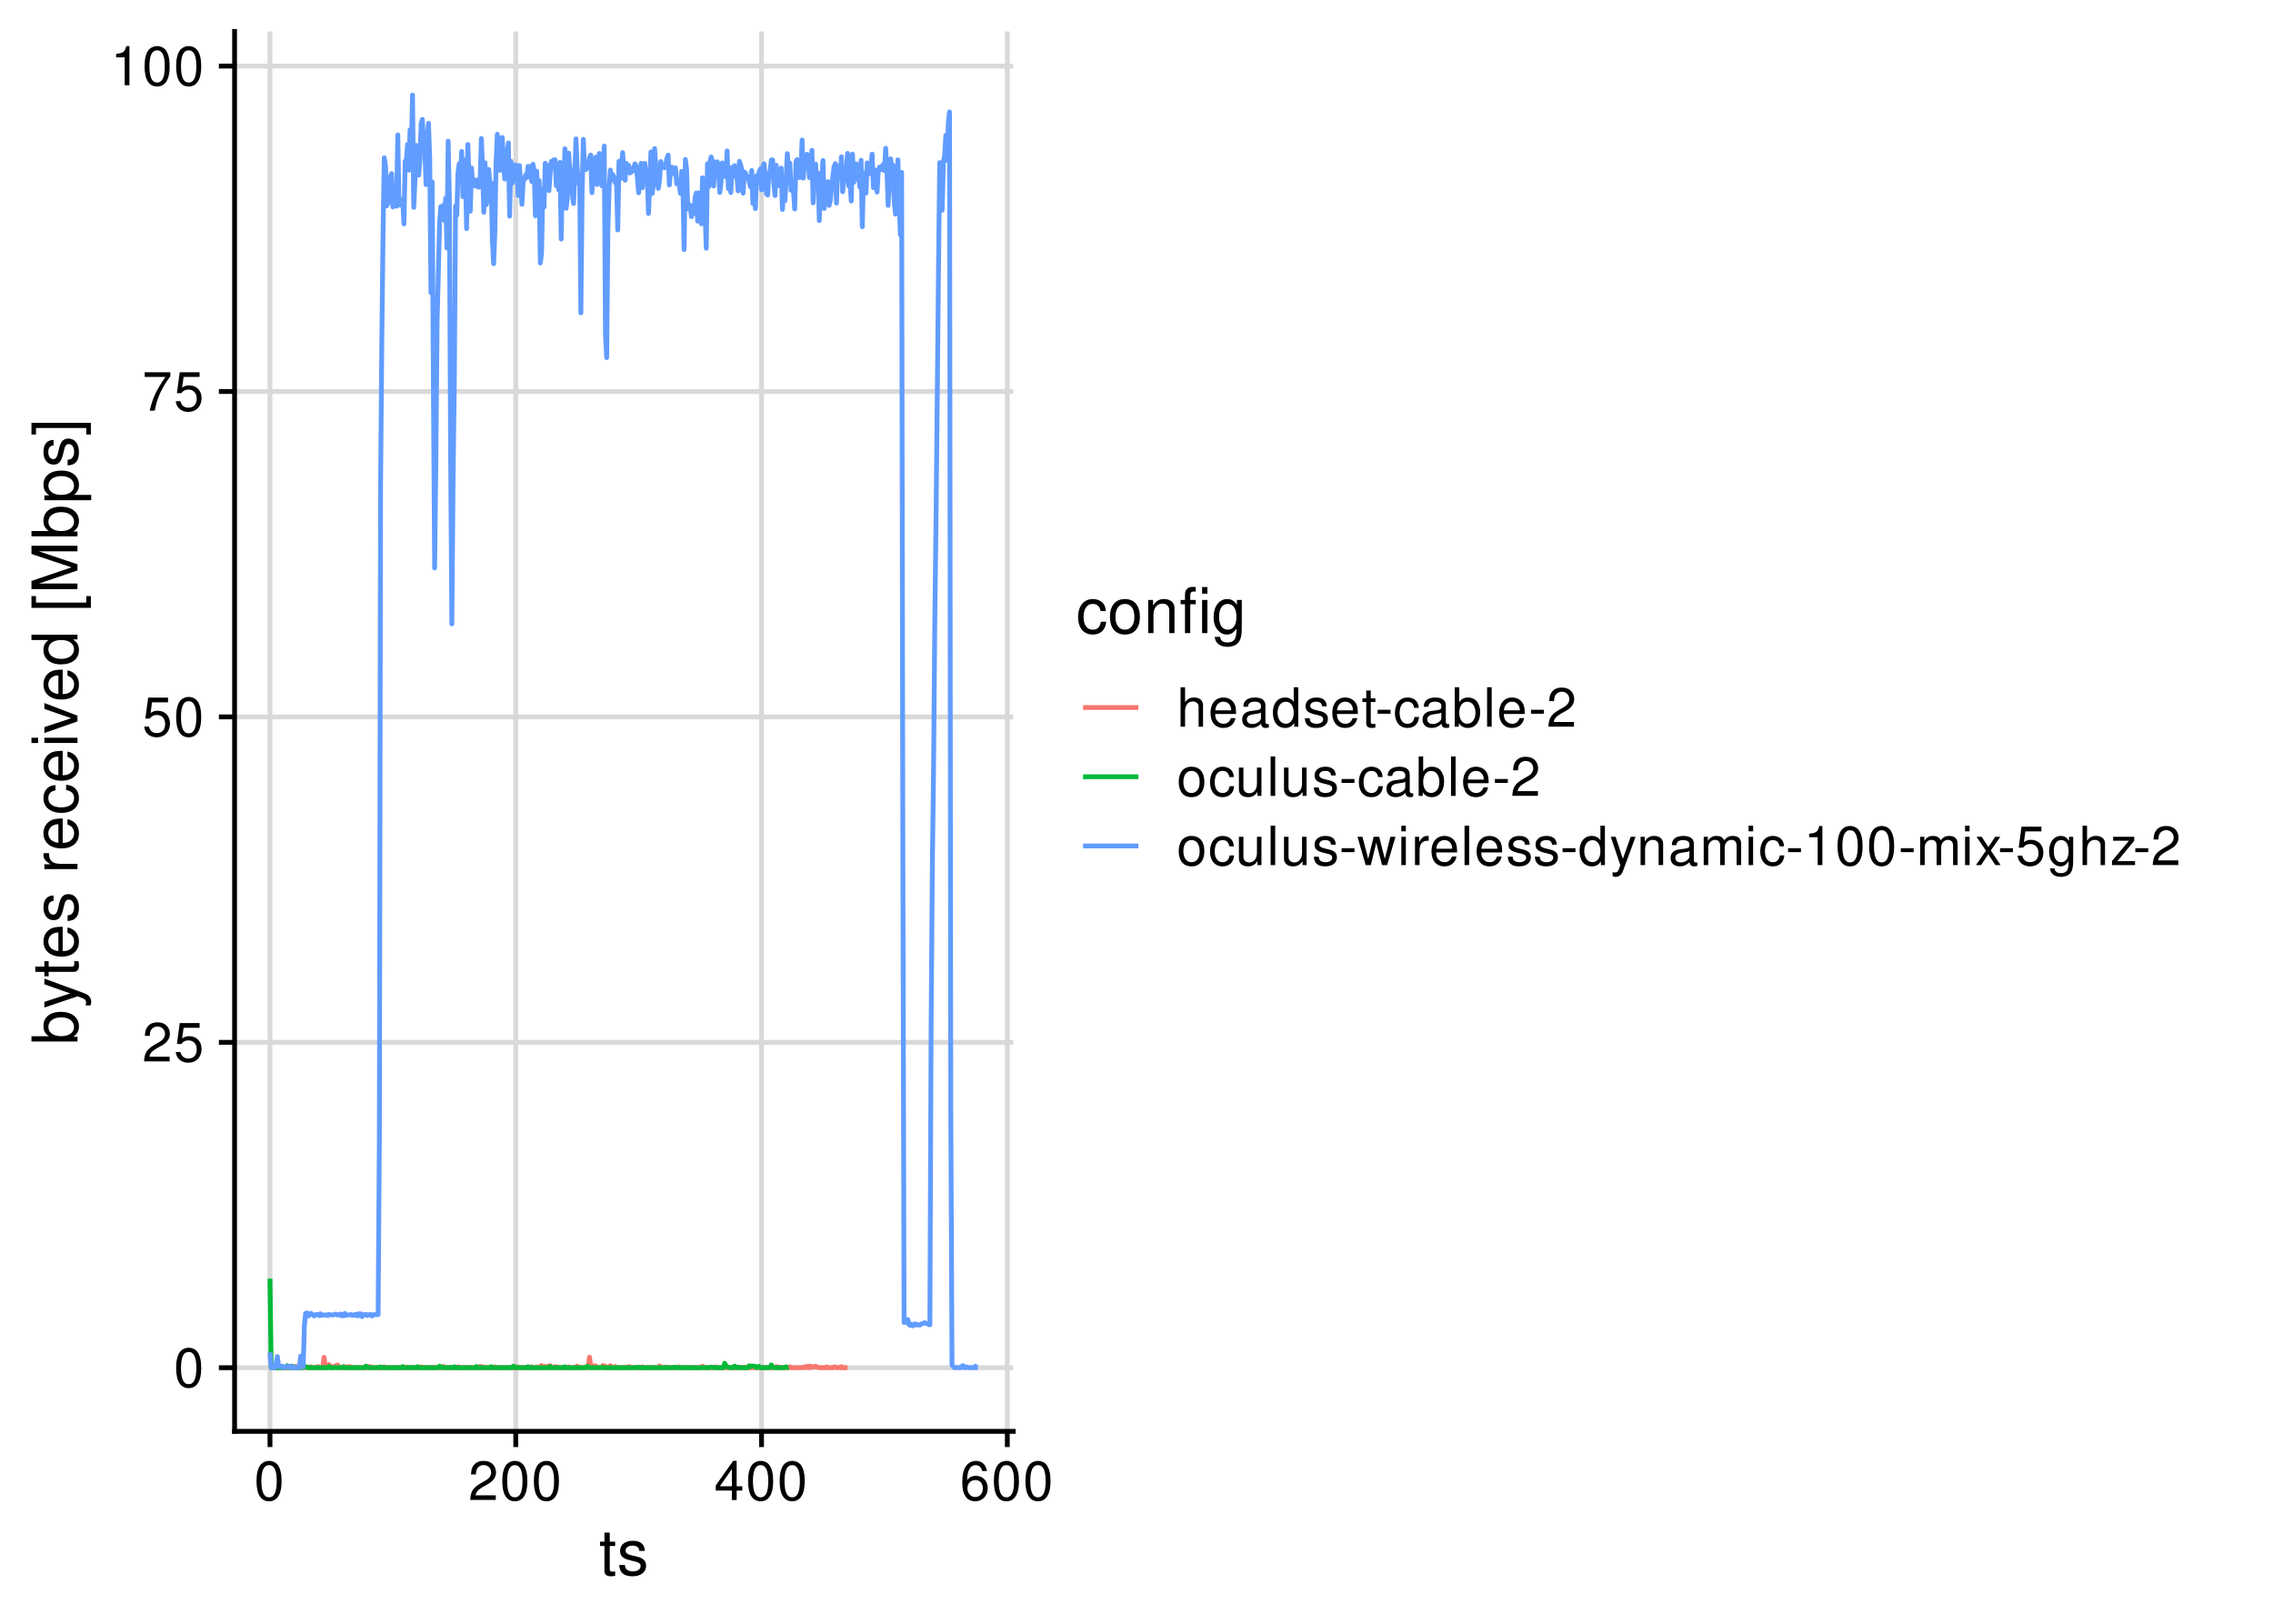 <?xml version="1.0" encoding="UTF-8"?>
<svg xmlns="http://www.w3.org/2000/svg" xmlns:xlink="http://www.w3.org/1999/xlink" width="504pt" height="360pt" viewBox="0 0 504 360" version="1.1">
<defs>
<g>
<symbol overflow="visible" id="glyph0-0">
<path style="stroke:none;" d=""/>
</symbol>
<symbol overflow="visible" id="glyph0-1">
<path style="stroke:none;" d="M 3.297 -8.672 C 2.516 -8.672 1.781 -8.312 1.344 -7.734 C 0.797 -6.953 0.516 -5.812 0.516 -4.203 C 0.516 -1.266 1.469 0.281 3.297 0.281 C 5.094 0.281 6.078 -1.266 6.078 -4.125 C 6.078 -5.812 5.812 -6.938 5.25 -7.734 C 4.812 -8.328 4.109 -8.672 3.297 -8.672 Z M 3.297 -7.734 C 4.438 -7.734 5 -6.578 5 -4.219 C 5 -1.75 4.453 -0.594 3.281 -0.594 C 2.156 -0.594 1.594 -1.797 1.594 -4.188 C 1.594 -6.578 2.156 -7.734 3.297 -7.734 Z M 3.297 -7.734 "/>
</symbol>
<symbol overflow="visible" id="glyph0-2">
<path style="stroke:none;" d="M 6.078 -1.047 L 1.594 -1.047 C 1.703 -1.766 2.094 -2.219 3.125 -2.859 L 4.328 -3.531 C 5.516 -4.188 6.125 -5.078 6.125 -6.141 C 6.125 -6.859 5.844 -7.531 5.344 -8 C 4.844 -8.453 4.219 -8.672 3.406 -8.672 C 2.328 -8.672 1.531 -8.297 1.062 -7.547 C 0.75 -7.094 0.625 -6.547 0.594 -5.672 L 1.656 -5.672 C 1.688 -6.266 1.766 -6.609 1.906 -6.906 C 2.188 -7.422 2.734 -7.75 3.375 -7.75 C 4.328 -7.75 5.047 -7.062 5.047 -6.125 C 5.047 -5.422 4.656 -4.828 3.906 -4.391 L 2.797 -3.75 C 1.016 -2.719 0.5 -1.906 0.406 -0.016 L 6.078 -0.016 Z M 6.078 -1.047 "/>
</symbol>
<symbol overflow="visible" id="glyph0-3">
<path style="stroke:none;" d="M 5.719 -8.516 L 1.312 -8.516 L 0.688 -3.875 L 1.656 -3.875 C 2.141 -4.469 2.562 -4.672 3.234 -4.672 C 4.375 -4.672 5.078 -3.891 5.078 -2.625 C 5.078 -1.406 4.375 -0.656 3.219 -0.656 C 2.297 -0.656 1.734 -1.125 1.469 -2.094 L 0.422 -2.094 C 0.562 -1.391 0.688 -1.062 0.938 -0.75 C 1.422 -0.094 2.281 0.281 3.234 0.281 C 4.953 0.281 6.156 -0.969 6.156 -2.766 C 6.156 -4.453 5.047 -5.609 3.406 -5.609 C 2.812 -5.609 2.328 -5.453 1.844 -5.094 L 2.172 -7.469 L 5.719 -7.469 Z M 5.719 -8.516 "/>
</symbol>
<symbol overflow="visible" id="glyph0-4">
<path style="stroke:none;" d="M 6.234 -8.516 L 0.547 -8.516 L 0.547 -7.469 L 5.141 -7.469 C 3.125 -4.578 2.297 -2.797 1.656 0 L 2.781 0 C 3.25 -2.719 4.312 -5.062 6.234 -7.625 Z M 6.234 -8.516 "/>
</symbol>
<symbol overflow="visible" id="glyph0-5">
<path style="stroke:none;" d="M 3.109 -6.188 L 3.109 0 L 4.156 0 L 4.156 -8.672 L 3.469 -8.672 C 3.094 -7.344 2.859 -7.156 1.219 -6.953 L 1.219 -6.188 Z M 3.109 -6.188 "/>
</symbol>
<symbol overflow="visible" id="glyph0-6">
<path style="stroke:none;" d="M 3.922 -2.094 L 3.922 0 L 4.984 0 L 4.984 -2.094 L 6.234 -2.094 L 6.234 -3.047 L 4.984 -3.047 L 4.984 -8.672 L 4.203 -8.672 L 0.344 -3.219 L 0.344 -2.094 Z M 3.922 -3.047 L 1.266 -3.047 L 3.922 -6.875 Z M 3.922 -3.047 "/>
</symbol>
<symbol overflow="visible" id="glyph0-7">
<path style="stroke:none;" d="M 5.969 -6.422 C 5.766 -7.844 4.859 -8.672 3.562 -8.672 C 2.625 -8.672 1.781 -8.219 1.281 -7.438 C 0.75 -6.594 0.516 -5.531 0.516 -3.953 C 0.516 -2.5 0.719 -1.578 1.234 -0.797 C 1.688 -0.094 2.438 0.281 3.375 0.281 C 4.984 0.281 6.156 -0.938 6.156 -2.625 C 6.156 -4.219 5.078 -5.359 3.547 -5.359 C 2.719 -5.359 2.047 -5.047 1.594 -4.406 C 1.609 -6.547 2.281 -7.734 3.484 -7.734 C 4.234 -7.734 4.75 -7.266 4.922 -6.422 Z M 3.422 -4.422 C 4.438 -4.422 5.078 -3.703 5.078 -2.547 C 5.078 -1.453 4.359 -0.656 3.391 -0.656 C 2.406 -0.656 1.656 -1.484 1.656 -2.594 C 1.656 -3.672 2.375 -4.422 3.422 -4.422 Z M 3.422 -4.422 "/>
</symbol>
<symbol overflow="visible" id="glyph0-8">
<path style="stroke:none;" d="M 0.844 -8.75 L 0.844 0 L 1.844 0 L 1.844 -3.469 C 1.844 -4.75 2.516 -5.594 3.547 -5.594 C 3.875 -5.594 4.188 -5.5 4.422 -5.312 C 4.719 -5.094 4.844 -4.797 4.844 -4.359 L 4.844 0 L 5.828 0 L 5.828 -4.75 C 5.828 -5.812 5.078 -6.469 3.859 -6.469 C 2.969 -6.469 2.422 -6.188 1.844 -5.422 L 1.844 -8.75 Z M 0.844 -8.75 "/>
</symbol>
<symbol overflow="visible" id="glyph0-9">
<path style="stroke:none;" d="M 6.156 -2.812 C 6.156 -3.766 6.078 -4.344 5.906 -4.812 C 5.5 -5.844 4.531 -6.469 3.359 -6.469 C 1.609 -6.469 0.484 -5.141 0.484 -3.062 C 0.484 -0.984 1.562 0.281 3.344 0.281 C 4.781 0.281 5.766 -0.547 6.031 -1.906 L 5.016 -1.906 C 4.734 -1.078 4.172 -0.641 3.375 -0.641 C 2.734 -0.641 2.203 -0.938 1.859 -1.469 C 1.625 -1.828 1.531 -2.188 1.531 -2.812 Z M 1.547 -3.625 C 1.625 -4.781 2.344 -5.547 3.344 -5.547 C 4.375 -5.547 5.078 -4.75 5.078 -3.625 Z M 1.547 -3.625 "/>
</symbol>
<symbol overflow="visible" id="glyph0-10">
<path style="stroke:none;" d="M 6.422 -0.594 C 6.312 -0.562 6.266 -0.562 6.203 -0.562 C 5.859 -0.562 5.656 -0.75 5.656 -1.062 L 5.656 -4.75 C 5.656 -5.875 4.844 -6.469 3.297 -6.469 C 2.375 -6.469 1.641 -6.203 1.219 -5.734 C 0.922 -5.406 0.797 -5.047 0.781 -4.422 L 1.781 -4.422 C 1.875 -5.203 2.328 -5.547 3.266 -5.547 C 4.172 -5.547 4.672 -5.203 4.672 -4.609 L 4.672 -4.344 C 4.656 -3.906 4.438 -3.75 3.625 -3.641 C 2.203 -3.469 1.984 -3.422 1.609 -3.266 C 0.875 -2.953 0.5 -2.406 0.5 -1.578 C 0.5 -0.438 1.297 0.281 2.562 0.281 C 3.359 0.281 4 0 4.703 -0.641 C 4.781 0 5.094 0.281 5.734 0.281 C 5.953 0.281 6.078 0.25 6.422 0.172 Z M 4.672 -1.984 C 4.672 -1.641 4.578 -1.438 4.266 -1.156 C 3.859 -0.797 3.375 -0.594 2.781 -0.594 C 2 -0.594 1.547 -0.969 1.547 -1.609 C 1.547 -2.266 1.984 -2.609 3.062 -2.766 C 4.125 -2.906 4.328 -2.953 4.672 -3.109 Z M 4.672 -1.984 "/>
</symbol>
<symbol overflow="visible" id="glyph0-11">
<path style="stroke:none;" d="M 5.938 -8.75 L 4.938 -8.75 L 4.938 -5.5 C 4.531 -6.125 3.859 -6.469 3.016 -6.469 C 1.375 -6.469 0.312 -5.156 0.312 -3.156 C 0.312 -1.031 1.344 0.281 3.047 0.281 C 3.906 0.281 4.516 -0.047 5.047 -0.828 L 5.047 0 L 5.938 0 Z M 3.188 -5.531 C 4.266 -5.531 4.938 -4.578 4.938 -3.078 C 4.938 -1.625 4.25 -0.656 3.188 -0.656 C 2.094 -0.656 1.359 -1.625 1.359 -3.094 C 1.359 -4.562 2.094 -5.531 3.188 -5.531 Z M 3.188 -5.531 "/>
</symbol>
<symbol overflow="visible" id="glyph0-12">
<path style="stroke:none;" d="M 5.25 -4.531 C 5.25 -5.766 4.422 -6.469 2.969 -6.469 C 1.516 -6.469 0.562 -5.719 0.562 -4.547 C 0.562 -3.562 1.062 -3.094 2.562 -2.734 L 3.484 -2.516 C 4.188 -2.344 4.469 -2.094 4.469 -1.641 C 4.469 -1.047 3.875 -0.641 3 -0.641 C 2.453 -0.641 2 -0.797 1.75 -1.062 C 1.594 -1.25 1.531 -1.422 1.469 -1.875 L 0.406 -1.875 C 0.453 -0.422 1.266 0.281 2.922 0.281 C 4.5 0.281 5.516 -0.5 5.516 -1.719 C 5.516 -2.656 4.984 -3.172 3.734 -3.469 L 2.766 -3.703 C 1.953 -3.891 1.609 -4.156 1.609 -4.594 C 1.609 -5.188 2.125 -5.547 2.938 -5.547 C 3.75 -5.547 4.172 -5.203 4.203 -4.531 Z M 5.25 -4.531 "/>
</symbol>
<symbol overflow="visible" id="glyph0-13">
<path style="stroke:none;" d="M 3.047 -6.281 L 2.016 -6.281 L 2.016 -8.016 L 1.016 -8.016 L 1.016 -6.281 L 0.172 -6.281 L 0.172 -5.469 L 1.016 -5.469 L 1.016 -0.719 C 1.016 -0.078 1.453 0.281 2.234 0.281 C 2.5 0.281 2.719 0.25 3.047 0.188 L 3.047 -0.641 C 2.906 -0.609 2.766 -0.594 2.562 -0.594 C 2.141 -0.594 2.016 -0.719 2.016 -1.156 L 2.016 -5.469 L 3.047 -5.469 Z M 3.047 -6.281 "/>
</symbol>
<symbol overflow="visible" id="glyph0-14">
<path style="stroke:none;" d="M 3.406 -3.75 L 0.547 -3.75 L 0.547 -2.875 L 3.406 -2.875 Z M 3.406 -3.75 "/>
</symbol>
<symbol overflow="visible" id="glyph0-15">
<path style="stroke:none;" d="M 5.656 -4.172 C 5.609 -4.781 5.469 -5.188 5.234 -5.531 C 4.797 -6.125 4.047 -6.469 3.172 -6.469 C 1.469 -6.469 0.375 -5.125 0.375 -3.031 C 0.375 -1.016 1.453 0.281 3.156 0.281 C 4.656 0.281 5.609 -0.625 5.719 -2.156 L 4.719 -2.156 C 4.547 -1.156 4.031 -0.641 3.188 -0.641 C 2.078 -0.641 1.422 -1.547 1.422 -3.031 C 1.422 -4.609 2.062 -5.547 3.156 -5.547 C 4 -5.547 4.531 -5.047 4.641 -4.172 Z M 5.656 -4.172 "/>
</symbol>
<symbol overflow="visible" id="glyph0-16">
<path style="stroke:none;" d="M 0.641 -8.75 L 0.641 0 L 1.547 0 L 1.547 -0.797 C 2.031 -0.078 2.656 0.281 3.547 0.281 C 5.203 0.281 6.281 -1.078 6.281 -3.172 C 6.281 -5.203 5.25 -6.469 3.594 -6.469 C 2.719 -6.469 2.109 -6.141 1.641 -5.438 L 1.641 -8.75 Z M 3.391 -5.531 C 4.516 -5.531 5.234 -4.562 5.234 -3.062 C 5.234 -1.625 4.484 -0.656 3.391 -0.656 C 2.328 -0.656 1.641 -1.625 1.641 -3.094 C 1.641 -4.578 2.328 -5.531 3.391 -5.531 Z M 3.391 -5.531 "/>
</symbol>
<symbol overflow="visible" id="glyph0-17">
<path style="stroke:none;" d="M 1.828 -8.75 L 0.812 -8.75 L 0.812 0 L 1.828 0 Z M 1.828 -8.75 "/>
</symbol>
<symbol overflow="visible" id="glyph0-18">
<path style="stroke:none;" d="M 3.266 -6.469 C 1.484 -6.469 0.438 -5.203 0.438 -3.094 C 0.438 -0.969 1.484 0.281 3.281 0.281 C 5.047 0.281 6.125 -0.984 6.125 -3.047 C 6.125 -5.234 5.094 -6.469 3.266 -6.469 Z M 3.281 -5.547 C 4.406 -5.547 5.078 -4.625 5.078 -3.062 C 5.078 -1.578 4.375 -0.641 3.281 -0.641 C 2.156 -0.641 1.469 -1.578 1.469 -3.094 C 1.469 -4.625 2.156 -5.547 3.281 -5.547 Z M 3.281 -5.547 "/>
</symbol>
<symbol overflow="visible" id="glyph0-19">
<path style="stroke:none;" d="M 5.781 0 L 5.781 -6.281 L 4.781 -6.281 L 4.781 -2.719 C 4.781 -1.438 4.109 -0.594 3.078 -0.594 C 2.281 -0.594 1.781 -1.078 1.781 -1.844 L 1.781 -6.281 L 0.781 -6.281 L 0.781 -1.438 C 0.781 -0.391 1.562 0.281 2.781 0.281 C 3.703 0.281 4.297 -0.047 4.891 -0.875 L 4.891 0 Z M 5.781 0 "/>
</symbol>
<symbol overflow="visible" id="glyph0-20">
<path style="stroke:none;" d="M 6.641 0 L 8.5 -6.281 L 7.375 -6.281 L 6.125 -1.391 L 4.891 -6.281 L 3.656 -6.281 L 2.453 -1.391 L 1.172 -6.281 L 0.078 -6.281 L 1.891 0 L 3.031 0 L 4.234 -4.938 L 5.516 0 Z M 6.641 0 "/>
</symbol>
<symbol overflow="visible" id="glyph0-21">
<path style="stroke:none;" d="M 1.797 -6.281 L 0.797 -6.281 L 0.797 0 L 1.797 0 Z M 1.797 -8.75 L 0.797 -8.75 L 0.797 -7.484 L 1.797 -7.484 Z M 1.797 -8.75 "/>
</symbol>
<symbol overflow="visible" id="glyph0-22">
<path style="stroke:none;" d="M 0.828 -6.281 L 0.828 0 L 1.844 0 L 1.844 -3.266 C 1.844 -4.781 2.469 -5.453 3.859 -5.406 L 3.859 -6.438 C 3.688 -6.453 3.594 -6.469 3.469 -6.469 C 2.812 -6.469 2.328 -6.078 1.75 -5.141 L 1.75 -6.281 Z M 0.828 -6.281 "/>
</symbol>
<symbol overflow="visible" id="glyph0-23">
<path style="stroke:none;" d="M 4.656 -6.281 L 2.922 -1.391 L 1.312 -6.281 L 0.234 -6.281 L 2.359 0.031 L 1.984 1.016 C 1.812 1.469 1.594 1.625 1.172 1.625 C 1.016 1.625 0.859 1.609 0.641 1.562 L 0.641 2.453 C 0.859 2.562 1.062 2.609 1.312 2.609 C 1.641 2.609 1.984 2.516 2.25 2.312 C 2.562 2.094 2.75 1.828 2.938 1.312 L 5.734 -6.281 Z M 4.656 -6.281 "/>
</symbol>
<symbol overflow="visible" id="glyph0-24">
<path style="stroke:none;" d="M 0.844 -6.281 L 0.844 0 L 1.844 0 L 1.844 -3.469 C 1.844 -4.75 2.516 -5.594 3.547 -5.594 C 4.344 -5.594 4.844 -5.109 4.844 -4.359 L 4.844 0 L 5.844 0 L 5.844 -4.75 C 5.844 -5.797 5.062 -6.469 3.859 -6.469 C 2.922 -6.469 2.312 -6.109 1.766 -5.234 L 1.766 -6.281 Z M 0.844 -6.281 "/>
</symbol>
<symbol overflow="visible" id="glyph0-25">
<path style="stroke:none;" d="M 0.844 -6.281 L 0.844 0 L 1.844 0 L 1.844 -3.953 C 1.844 -4.859 2.516 -5.594 3.328 -5.594 C 4.062 -5.594 4.484 -5.141 4.484 -4.328 L 4.484 0 L 5.5 0 L 5.5 -3.953 C 5.5 -4.859 6.156 -5.594 6.969 -5.594 C 7.703 -5.594 8.141 -5.125 8.141 -4.328 L 8.141 0 L 9.141 0 L 9.141 -4.719 C 9.141 -5.844 8.5 -6.469 7.312 -6.469 C 6.484 -6.469 5.969 -6.219 5.391 -5.516 C 5.016 -6.188 4.516 -6.469 3.703 -6.469 C 2.859 -6.469 2.297 -6.156 1.766 -5.406 L 1.766 -6.281 Z M 0.844 -6.281 "/>
</symbol>
<symbol overflow="visible" id="glyph0-26">
<path style="stroke:none;" d="M 3.5 -3.25 L 5.609 -6.281 L 4.484 -6.281 L 2.969 -4.016 L 1.469 -6.281 L 0.328 -6.281 L 2.422 -3.203 L 0.203 0 L 1.344 0 L 2.938 -2.406 L 4.516 0 L 5.672 0 Z M 3.5 -3.25 "/>
</symbol>
<symbol overflow="visible" id="glyph0-27">
<path style="stroke:none;" d="M 4.844 -6.281 L 4.844 -5.375 C 4.344 -6.125 3.797 -6.469 3 -6.469 C 1.469 -6.469 0.422 -5.047 0.422 -3.031 C 0.422 -1.984 0.672 -1.219 1.219 -0.578 C 1.688 -0.031 2.281 0.281 2.922 0.281 C 3.688 0.281 4.219 -0.062 4.75 -0.859 L 4.75 -0.531 C 4.75 1.156 4.281 1.781 3.031 1.781 C 2.188 1.781 1.734 1.438 1.641 0.719 L 0.625 0.719 C 0.719 1.891 1.641 2.609 3.016 2.609 C 3.938 2.609 4.703 2.312 5.109 1.812 C 5.594 1.219 5.766 0.438 5.766 -1.031 L 5.766 -6.281 Z M 3.094 -5.547 C 4.156 -5.547 4.75 -4.656 4.75 -3.062 C 4.75 -1.531 4.141 -0.641 3.094 -0.641 C 2.062 -0.641 1.469 -1.547 1.469 -3.094 C 1.469 -4.625 2.062 -5.547 3.094 -5.547 Z M 3.094 -5.547 "/>
</symbol>
<symbol overflow="visible" id="glyph0-28">
<path style="stroke:none;" d="M 5.312 -6.281 L 0.625 -6.281 L 0.625 -5.406 L 4.125 -5.406 L 0.375 -0.906 L 0.375 0 L 5.484 0 L 5.484 -0.875 L 1.578 -0.875 L 5.312 -5.406 Z M 5.312 -6.281 "/>
</symbol>
<symbol overflow="visible" id="glyph1-0">
<path style="stroke:none;" d=""/>
</symbol>
<symbol overflow="visible" id="glyph1-1">
<path style="stroke:none;" d="M 3.562 -7.344 L 2.359 -7.344 L 2.359 -9.359 L 1.188 -9.359 L 1.188 -7.344 L 0.203 -7.344 L 0.203 -6.391 L 1.188 -6.391 L 1.188 -0.844 C 1.188 -0.078 1.688 0.328 2.609 0.328 C 2.906 0.328 3.156 0.297 3.562 0.219 L 3.562 -0.75 C 3.391 -0.719 3.234 -0.703 3 -0.703 C 2.484 -0.703 2.359 -0.844 2.359 -1.359 L 2.359 -6.391 L 3.562 -6.391 Z M 3.562 -7.344 "/>
</symbol>
<symbol overflow="visible" id="glyph1-2">
<path style="stroke:none;" d="M 6.125 -5.297 C 6.125 -6.734 5.172 -7.547 3.469 -7.547 C 1.766 -7.547 0.656 -6.656 0.656 -5.312 C 0.656 -4.156 1.25 -3.609 2.984 -3.188 L 4.078 -2.922 C 4.891 -2.734 5.203 -2.438 5.203 -1.922 C 5.203 -1.219 4.516 -0.75 3.5 -0.75 C 2.875 -0.75 2.344 -0.938 2.047 -1.25 C 1.859 -1.453 1.781 -1.672 1.703 -2.188 L 0.469 -2.188 C 0.531 -0.484 1.484 0.328 3.406 0.328 C 5.25 0.328 6.422 -0.594 6.422 -2 C 6.422 -3.094 5.812 -3.703 4.359 -4.047 L 3.234 -4.312 C 2.281 -4.531 1.875 -4.844 1.875 -5.359 C 1.875 -6.047 2.484 -6.469 3.438 -6.469 C 4.375 -6.469 4.875 -6.062 4.906 -5.297 Z M 6.125 -5.297 "/>
</symbol>
<symbol overflow="visible" id="glyph1-3">
<path style="stroke:none;" d="M 6.594 -4.875 C 6.531 -5.594 6.391 -6.047 6.109 -6.453 C 5.594 -7.141 4.719 -7.547 3.703 -7.547 C 1.703 -7.547 0.438 -5.984 0.438 -3.547 C 0.438 -1.172 1.688 0.328 3.688 0.328 C 5.438 0.328 6.531 -0.734 6.672 -2.516 L 5.5 -2.516 C 5.312 -1.344 4.703 -0.75 3.703 -0.75 C 2.422 -0.75 1.656 -1.812 1.656 -3.547 C 1.656 -5.375 2.406 -6.469 3.688 -6.469 C 4.656 -6.469 5.281 -5.891 5.422 -4.875 Z M 6.594 -4.875 "/>
</symbol>
<symbol overflow="visible" id="glyph1-4">
<path style="stroke:none;" d="M 3.812 -7.547 C 1.734 -7.547 0.5 -6.078 0.5 -3.609 C 0.5 -1.141 1.734 0.328 3.828 0.328 C 5.891 0.328 7.141 -1.141 7.141 -3.562 C 7.141 -6.109 5.938 -7.547 3.812 -7.547 Z M 3.828 -6.469 C 5.141 -6.469 5.922 -5.391 5.922 -3.562 C 5.922 -1.828 5.109 -0.75 3.828 -0.75 C 2.516 -0.75 1.719 -1.828 1.719 -3.609 C 1.719 -5.391 2.516 -6.469 3.828 -6.469 Z M 3.828 -6.469 "/>
</symbol>
<symbol overflow="visible" id="glyph1-5">
<path style="stroke:none;" d="M 0.984 -7.344 L 0.984 0 L 2.156 0 L 2.156 -4.047 C 2.156 -5.547 2.938 -6.531 4.141 -6.531 C 5.062 -6.531 5.656 -5.969 5.656 -5.078 L 5.656 0 L 6.812 0 L 6.812 -5.547 C 6.812 -6.766 5.906 -7.547 4.5 -7.547 C 3.406 -7.547 2.703 -7.125 2.062 -6.109 L 2.062 -7.344 Z M 0.984 -7.344 "/>
</symbol>
<symbol overflow="visible" id="glyph1-6">
<path style="stroke:none;" d="M 3.531 -7.344 L 2.312 -7.344 L 2.312 -8.484 C 2.312 -8.969 2.578 -9.219 3.125 -9.219 C 3.219 -9.219 3.266 -9.219 3.531 -9.219 L 3.531 -10.172 C 3.266 -10.234 3.109 -10.25 2.875 -10.25 C 1.797 -10.25 1.141 -9.625 1.141 -8.578 L 1.141 -7.344 L 0.172 -7.344 L 0.172 -6.391 L 1.141 -6.391 L 1.141 0 L 2.312 0 L 2.312 -6.391 L 3.531 -6.391 Z M 6.109 -7.344 L 4.938 -7.344 L 4.938 0 L 6.109 0 Z M 6.109 -10.203 L 4.938 -10.203 L 4.938 -8.734 L 6.109 -8.734 Z M 6.109 -10.203 "/>
</symbol>
<symbol overflow="visible" id="glyph1-7">
<path style="stroke:none;" d="M 5.656 -7.344 L 5.656 -6.266 C 5.062 -7.156 4.422 -7.547 3.5 -7.547 C 1.719 -7.547 0.484 -5.891 0.484 -3.547 C 0.484 -2.312 0.781 -1.406 1.406 -0.672 C 1.953 -0.031 2.656 0.328 3.422 0.328 C 4.297 0.328 4.922 -0.062 5.547 -1 L 5.547 -0.609 C 5.547 1.344 5 2.078 3.547 2.078 C 2.547 2.078 2.031 1.688 1.922 0.844 L 0.734 0.844 C 0.844 2.203 1.922 3.047 3.516 3.047 C 4.594 3.047 5.484 2.703 5.969 2.109 C 6.531 1.422 6.734 0.516 6.734 -1.203 L 6.734 -7.344 Z M 3.609 -6.469 C 4.844 -6.469 5.547 -5.438 5.547 -3.562 C 5.547 -1.797 4.828 -0.75 3.609 -0.75 C 2.406 -0.75 1.703 -1.812 1.703 -3.609 C 1.703 -5.406 2.406 -6.469 3.609 -6.469 Z M 3.609 -6.469 "/>
</symbol>
<symbol overflow="visible" id="glyph2-0">
<path style="stroke:none;" d=""/>
</symbol>
<symbol overflow="visible" id="glyph2-1">
<path style="stroke:none;" d="M -10.203 -0.75 L 0 -0.75 L 0 -1.812 L -0.938 -1.812 C -0.078 -2.359 0.328 -3.109 0.328 -4.125 C 0.328 -6.062 -1.266 -7.328 -3.703 -7.328 C -6.078 -7.328 -7.547 -6.125 -7.547 -4.188 C -7.547 -3.172 -7.172 -2.469 -6.344 -1.922 L -10.203 -1.922 Z M -6.453 -3.969 C -6.453 -5.266 -5.312 -6.109 -3.562 -6.109 C -1.906 -6.109 -0.766 -5.234 -0.766 -3.969 C -0.766 -2.719 -1.891 -1.922 -3.609 -1.922 C -5.328 -1.922 -6.453 -2.719 -6.453 -3.969 Z M -6.453 -3.969 "/>
</symbol>
<symbol overflow="visible" id="glyph2-2">
<path style="stroke:none;" d="M -7.344 -5.438 L -1.625 -3.406 L -7.344 -1.531 L -7.344 -0.281 L 0.031 -2.766 L 1.188 -2.312 C 1.703 -2.109 1.906 -1.859 1.906 -1.375 C 1.906 -1.172 1.875 -1.016 1.812 -0.75 L 2.875 -0.75 C 3 -1 3.047 -1.234 3.047 -1.547 C 3.047 -1.922 2.922 -2.328 2.703 -2.625 C 2.438 -3 2.125 -3.203 1.547 -3.438 L -7.344 -6.688 Z M -7.344 -5.438 "/>
</symbol>
<symbol overflow="visible" id="glyph2-3">
<path style="stroke:none;" d="M -7.344 -3.562 L -7.344 -2.359 L -9.359 -2.359 L -9.359 -1.188 L -7.344 -1.188 L -7.344 -0.203 L -6.391 -0.203 L -6.391 -1.188 L -0.844 -1.188 C -0.078 -1.188 0.328 -1.688 0.328 -2.609 C 0.328 -2.906 0.297 -3.156 0.219 -3.562 L -0.75 -3.562 C -0.719 -3.391 -0.703 -3.234 -0.703 -3 C -0.703 -2.484 -0.844 -2.359 -1.359 -2.359 L -6.391 -2.359 L -6.391 -3.562 Z M -7.344 -3.562 "/>
</symbol>
<symbol overflow="visible" id="glyph2-4">
<path style="stroke:none;" d="M -3.281 -7.188 C -4.391 -7.188 -5.062 -7.094 -5.609 -6.891 C -6.812 -6.406 -7.547 -5.297 -7.547 -3.922 C -7.547 -1.875 -5.984 -0.562 -3.562 -0.562 C -1.141 -0.562 0.328 -1.812 0.328 -3.891 C 0.328 -5.578 -0.625 -6.734 -2.219 -7.031 L -2.219 -5.859 C -1.266 -5.531 -0.75 -4.875 -0.75 -3.938 C -0.75 -3.188 -1.094 -2.562 -1.703 -2.172 C -2.125 -1.891 -2.547 -1.797 -3.281 -1.781 Z M -4.234 -1.812 C -5.594 -1.906 -6.469 -2.734 -6.469 -3.906 C -6.469 -5.094 -5.547 -5.922 -4.234 -5.922 Z M -4.234 -1.812 "/>
</symbol>
<symbol overflow="visible" id="glyph2-5">
<path style="stroke:none;" d="M -5.297 -6.125 C -6.734 -6.125 -7.547 -5.172 -7.547 -3.469 C -7.547 -1.766 -6.656 -0.656 -5.312 -0.656 C -4.156 -0.656 -3.609 -1.25 -3.188 -2.984 L -2.922 -4.078 C -2.734 -4.891 -2.438 -5.203 -1.922 -5.203 C -1.219 -5.203 -0.75 -4.516 -0.75 -3.5 C -0.75 -2.875 -0.938 -2.344 -1.25 -2.047 C -1.453 -1.859 -1.672 -1.781 -2.188 -1.703 L -2.188 -0.469 C -0.484 -0.531 0.328 -1.484 0.328 -3.406 C 0.328 -5.25 -0.594 -6.422 -2 -6.422 C -3.094 -6.422 -3.703 -5.812 -4.047 -4.359 L -4.312 -3.234 C -4.531 -2.281 -4.844 -1.875 -5.359 -1.875 C -6.047 -1.875 -6.469 -2.484 -6.469 -3.438 C -6.469 -4.375 -6.062 -4.875 -5.297 -4.906 Z M -5.297 -6.125 "/>
</symbol>
<symbol overflow="visible" id="glyph2-6">
<path style="stroke:none;" d=""/>
</symbol>
<symbol overflow="visible" id="glyph2-7">
<path style="stroke:none;" d="M -7.344 -0.969 L 0 -0.969 L 0 -2.141 L -3.812 -2.141 C -5.578 -2.156 -6.359 -2.891 -6.312 -4.5 L -7.5 -4.5 C -7.531 -4.297 -7.547 -4.188 -7.547 -4.047 C -7.547 -3.297 -7.094 -2.719 -6 -2.047 L -7.344 -2.047 Z M -7.344 -0.969 "/>
</symbol>
<symbol overflow="visible" id="glyph2-8">
<path style="stroke:none;" d="M -4.875 -6.594 C -5.594 -6.531 -6.047 -6.391 -6.453 -6.109 C -7.141 -5.594 -7.547 -4.719 -7.547 -3.703 C -7.547 -1.703 -5.984 -0.438 -3.547 -0.438 C -1.172 -0.438 0.328 -1.688 0.328 -3.688 C 0.328 -5.438 -0.734 -6.531 -2.516 -6.672 L -2.516 -5.5 C -1.344 -5.312 -0.75 -4.703 -0.75 -3.703 C -0.75 -2.422 -1.812 -1.656 -3.547 -1.656 C -5.375 -1.656 -6.469 -2.406 -6.469 -3.688 C -6.469 -4.656 -5.891 -5.281 -4.875 -5.422 Z M -4.875 -6.594 "/>
</symbol>
<symbol overflow="visible" id="glyph2-9">
<path style="stroke:none;" d="M -7.344 -2.094 L -7.344 -0.938 L 0 -0.938 L 0 -2.094 Z M -10.203 -2.094 L -10.203 -0.922 L -8.734 -0.922 L -8.734 -2.094 Z M -10.203 -2.094 "/>
</symbol>
<symbol overflow="visible" id="glyph2-10">
<path style="stroke:none;" d="M 0 -3.984 L -7.344 -6.797 L -7.344 -5.484 L -1.391 -3.422 L -7.344 -1.453 L -7.344 -0.141 L 0 -2.719 Z M 0 -3.984 "/>
</symbol>
<symbol overflow="visible" id="glyph2-11">
<path style="stroke:none;" d="M -10.203 -6.938 L -10.203 -5.766 L -6.406 -5.766 C -7.156 -5.281 -7.547 -4.5 -7.547 -3.516 C -7.547 -1.609 -6.016 -0.359 -3.688 -0.359 C -1.203 -0.359 0.328 -1.562 0.328 -3.562 C 0.328 -4.562 -0.062 -5.266 -0.969 -5.891 L 0 -5.891 L 0 -6.938 Z M -6.453 -3.703 C -6.453 -4.969 -5.344 -5.766 -3.578 -5.766 C -1.891 -5.766 -0.766 -4.953 -0.766 -3.719 C -0.766 -2.438 -1.906 -1.578 -3.609 -1.578 C -5.312 -1.578 -6.453 -2.438 -6.453 -3.703 Z M -6.453 -3.703 "/>
</symbol>
<symbol overflow="visible" id="glyph2-12">
<path style="stroke:none;" d="M -10.203 -3.5 L -10.203 -0.891 L 2.969 -0.891 L 2.969 -3.5 L 1.953 -3.5 L 1.953 -2.062 L -9.203 -2.062 L -9.203 -3.5 Z M -10.203 -3.5 "/>
</symbol>
<symbol overflow="visible" id="glyph2-13">
<path style="stroke:none;" d="M 0 -6.547 L -8.547 -9.422 L 0 -9.422 L 0 -10.656 L -10.203 -10.656 L -10.203 -8.844 L -1.312 -5.875 L -10.203 -2.859 L -10.203 -1.047 L 0 -1.047 L 0 -2.281 L -8.547 -2.281 L 0 -5.188 Z M 0 -6.547 "/>
</symbol>
<symbol overflow="visible" id="glyph2-14">
<path style="stroke:none;" d="M 3.047 -0.75 L 3.047 -1.938 L -0.766 -1.938 C -0.016 -2.547 0.328 -3.234 0.328 -4.188 C 0.328 -6.094 -1.203 -7.328 -3.547 -7.328 C -6 -7.328 -7.547 -6.125 -7.547 -4.172 C -7.547 -3.172 -7.094 -2.375 -6.234 -1.828 L -7.344 -1.828 L -7.344 -0.75 Z M -6.453 -3.969 C -6.453 -5.266 -5.312 -6.109 -3.562 -6.109 C -1.906 -6.109 -0.766 -5.25 -0.766 -3.969 C -0.766 -2.734 -1.891 -1.938 -3.609 -1.938 C -5.328 -1.938 -6.453 -2.734 -6.453 -3.969 Z M -6.453 -3.969 "/>
</symbol>
<symbol overflow="visible" id="glyph2-15">
<path style="stroke:none;" d="M 2.969 -0.328 L 2.969 -2.922 L -10.203 -2.922 L -10.203 -0.328 L -9.203 -0.328 L -9.203 -1.766 L 1.953 -1.766 L 1.953 -0.328 Z M 2.969 -0.328 "/>
</symbol>
</g>
<clipPath id="clip1">
  <path d="M 52.016 302 L 224.66 302 L 224.66 304 L 52.016 304 Z M 52.016 302 "/>
</clipPath>
<clipPath id="clip2">
  <path d="M 52.016 230 L 224.66 230 L 224.66 232 L 52.016 232 Z M 52.016 230 "/>
</clipPath>
<clipPath id="clip3">
  <path d="M 52.016 158 L 224.66 158 L 224.66 160 L 52.016 160 Z M 52.016 158 "/>
</clipPath>
<clipPath id="clip4">
  <path d="M 52.016 86 L 224.66 86 L 224.66 88 L 52.016 88 Z M 52.016 86 "/>
</clipPath>
<clipPath id="clip5">
  <path d="M 52.016 14 L 224.66 14 L 224.66 16 L 52.016 16 Z M 52.016 14 "/>
</clipPath>
<clipPath id="clip6">
  <path d="M 59 6.973 L 61 6.973 L 61 317.344 L 59 317.344 Z M 59 6.973 "/>
</clipPath>
<clipPath id="clip7">
  <path d="M 113 6.973 L 115 6.973 L 115 317.344 L 113 317.344 Z M 113 6.973 "/>
</clipPath>
<clipPath id="clip8">
  <path d="M 168 6.973 L 170 6.973 L 170 317.344 L 168 317.344 Z M 168 6.973 "/>
</clipPath>
<clipPath id="clip9">
  <path d="M 222 6.973 L 224 6.973 L 224 317.344 L 222 317.344 Z M 222 6.973 "/>
</clipPath>
</defs>
<g id="surface52">
<rect x="0" y="0" width="504" height="360" style="fill:rgb(100%,100%,100%);fill-opacity:1;stroke:none;"/>
<g clip-path="url(#clip1)" clip-rule="nonzero">
<path style="fill:none;stroke-width:1.067;stroke-linecap:butt;stroke-linejoin:round;stroke:rgb(85.098%,85.098%,85.098%);stroke-opacity:1;stroke-miterlimit:10;" d="M 52.016 303.234 L 224.664 303.234 "/>
</g>
<g clip-path="url(#clip2)" clip-rule="nonzero">
<path style="fill:none;stroke-width:1.067;stroke-linecap:butt;stroke-linejoin:round;stroke:rgb(85.098%,85.098%,85.098%);stroke-opacity:1;stroke-miterlimit:10;" d="M 52.016 231.09 L 224.664 231.09 "/>
</g>
<g clip-path="url(#clip3)" clip-rule="nonzero">
<path style="fill:none;stroke-width:1.067;stroke-linecap:butt;stroke-linejoin:round;stroke:rgb(85.098%,85.098%,85.098%);stroke-opacity:1;stroke-miterlimit:10;" d="M 52.016 158.941 L 224.664 158.941 "/>
</g>
<g clip-path="url(#clip4)" clip-rule="nonzero">
<path style="fill:none;stroke-width:1.067;stroke-linecap:butt;stroke-linejoin:round;stroke:rgb(85.098%,85.098%,85.098%);stroke-opacity:1;stroke-miterlimit:10;" d="M 52.016 86.797 L 224.664 86.797 "/>
</g>
<g clip-path="url(#clip5)" clip-rule="nonzero">
<path style="fill:none;stroke-width:1.067;stroke-linecap:butt;stroke-linejoin:round;stroke:rgb(85.098%,85.098%,85.098%);stroke-opacity:1;stroke-miterlimit:10;" d="M 52.016 14.648 L 224.664 14.648 "/>
</g>
<g clip-path="url(#clip6)" clip-rule="nonzero">
<path style="fill:none;stroke-width:1.067;stroke-linecap:butt;stroke-linejoin:round;stroke:rgb(85.098%,85.098%,85.098%);stroke-opacity:1;stroke-miterlimit:10;" d="M 59.863 317.344 L 59.863 6.973 "/>
</g>
<g clip-path="url(#clip7)" clip-rule="nonzero">
<path style="fill:none;stroke-width:1.067;stroke-linecap:butt;stroke-linejoin:round;stroke:rgb(85.098%,85.098%,85.098%);stroke-opacity:1;stroke-miterlimit:10;" d="M 114.359 317.344 L 114.359 6.973 "/>
</g>
<g clip-path="url(#clip8)" clip-rule="nonzero">
<path style="fill:none;stroke-width:1.067;stroke-linecap:butt;stroke-linejoin:round;stroke:rgb(85.098%,85.098%,85.098%);stroke-opacity:1;stroke-miterlimit:10;" d="M 168.859 317.344 L 168.859 6.973 "/>
</g>
<g clip-path="url(#clip9)" clip-rule="nonzero">
<path style="fill:none;stroke-width:1.067;stroke-linecap:butt;stroke-linejoin:round;stroke:rgb(85.098%,85.098%,85.098%);stroke-opacity:1;stroke-miterlimit:10;" d="M 223.355 317.344 L 223.355 6.973 "/>
</g>
<path style="fill:none;stroke-width:1.067;stroke-linecap:butt;stroke-linejoin:round;stroke:rgb(97.255%,46.275%,42.745%);stroke-opacity:1;stroke-miterlimit:10;" d="M 60.137 303.211 L 60.41 303.168 L 60.68 303.039 L 60.953 303.227 L 61.227 303.234 L 61.5 303.23 L 61.77 303.219 L 62.043 303.207 L 62.316 303.23 L 62.59 303.059 L 62.863 303.195 L 63.133 303.203 L 63.406 303.215 L 63.68 303.211 L 63.953 303.23 L 64.223 303.234 L 64.496 303.199 L 64.77 303.234 L 65.043 303.23 L 65.312 303.215 L 65.586 302.934 L 65.859 303.223 L 66.133 303.215 L 66.402 303.176 L 66.676 303.215 L 66.949 303.164 L 67.223 303.23 L 67.492 302.969 L 67.766 303.227 L 68.039 303.234 L 68.312 303.18 L 68.582 303.184 L 68.855 303.023 L 69.129 303.234 L 69.402 303.227 L 69.672 303.211 L 69.945 303.234 L 70.219 303.207 L 70.492 302.969 L 70.762 303.082 L 71.035 303.184 L 71.309 303.23 L 71.582 303.074 L 71.852 300.945 L 72.125 302.879 L 72.398 302.965 L 72.672 303.156 L 72.941 302.547 L 73.215 303.133 L 73.488 303.203 L 73.762 302.934 L 74.031 303.148 L 74.305 303.023 L 74.578 302.727 L 74.852 302.629 L 75.125 303.055 L 75.395 303.207 L 75.668 303.215 L 75.941 303.234 L 76.215 302.969 L 76.484 303.23 L 76.758 303.18 L 77.031 303.008 L 77.305 303.227 L 77.574 302.992 L 77.848 303.203 L 78.121 303.234 L 78.395 303.23 L 78.664 303.207 L 78.938 303.211 L 79.211 303.219 L 79.484 303.195 L 79.754 303.207 L 80.027 303.227 L 80.301 303.203 L 80.574 303.234 L 80.844 303.215 L 81.117 303.234 L 81.391 303.227 L 81.664 303.234 L 81.934 302.961 L 82.207 303.234 L 82.48 303.219 L 82.754 303.176 L 83.023 303.215 L 83.297 303.195 L 83.57 303.23 L 83.844 303.211 L 84.113 303.23 L 84.387 303.234 L 84.66 303.234 L 84.934 303.215 L 85.203 303.035 L 85.477 303.219 L 85.75 303.234 L 86.023 303.234 L 86.297 303.23 L 86.566 303.234 L 86.84 303.23 L 87.113 303.211 L 87.387 303.215 L 87.656 303.234 L 87.93 303.207 L 88.203 303.234 L 88.477 303.215 L 88.746 303.227 L 89.02 303.215 L 89.293 303.23 L 89.836 303.23 L 90.109 303.086 L 90.383 303.215 L 90.656 303.234 L 90.926 303.176 L 91.199 303.215 L 91.473 303.172 L 91.746 303.234 L 92.016 303.215 L 92.289 303.23 L 92.562 303.219 L 92.836 303.23 L 93.105 303.215 L 93.379 303.035 L 93.652 303.227 L 93.926 303.23 L 94.195 303.234 L 94.469 303.219 L 94.742 303.23 L 95.016 303.234 L 95.285 303.211 L 95.559 303.215 L 95.832 303.23 L 96.105 303.219 L 96.375 303.23 L 96.648 303.23 L 96.922 303.234 L 97.195 303.211 L 97.465 303.211 L 97.738 303.227 L 98.012 303.234 L 98.285 302.961 L 98.559 303.234 L 98.828 303.23 L 99.102 303.18 L 99.375 303.215 L 99.648 303.211 L 99.918 303.215 L 100.191 303.199 L 100.465 303.227 L 100.738 303.23 L 101.008 303.23 L 101.281 303.215 L 101.555 303.02 L 101.828 303.227 L 102.098 303.234 L 102.371 303.23 L 102.645 303.234 L 102.918 303.23 L 103.188 303.219 L 103.461 303.211 L 103.734 303.215 L 104.008 303.23 L 104.277 303.215 L 104.551 303.23 L 104.824 303.234 L 105.098 303.23 L 105.367 303.219 L 105.641 303.234 L 105.914 303.223 L 106.188 303.219 L 106.457 302.922 L 106.73 303.188 L 107.004 303.02 L 107.277 303.176 L 107.547 303.215 L 107.82 303.215 L 108.094 303.211 L 108.367 303.215 L 108.637 303.23 L 108.91 303.219 L 109.184 303.234 L 109.457 303.215 L 109.73 303.039 L 110 303.227 L 110.273 303.219 L 110.547 303.234 L 111.363 303.234 L 111.637 303.211 L 111.91 303.203 L 112.18 303.234 L 112.453 303.215 L 112.727 303.23 L 113 303.234 L 113.27 303.234 L 113.543 303.215 L 113.816 303.234 L 114.09 303.23 L 114.359 303.234 L 114.633 303.02 L 114.906 303.223 L 115.18 303.215 L 115.449 303.234 L 115.723 303.156 L 115.996 303.215 L 116.27 303.211 L 116.539 303.215 L 116.812 303.234 L 117.086 303.234 L 117.359 303.23 L 117.629 303.203 L 117.902 303.039 L 118.176 303.23 L 118.449 303.234 L 118.719 303.234 L 118.992 303.047 L 119.266 303.23 L 119.539 303.234 L 119.809 302.934 L 120.082 302.746 L 120.355 303.16 L 120.629 303.223 L 120.898 302.934 L 121.172 303.16 L 121.445 303.082 L 121.719 302.82 L 121.992 302.793 L 122.262 303.223 L 122.535 303.207 L 122.809 303.082 L 123.082 302.996 L 123.352 303.023 L 123.625 303.211 L 123.898 303.156 L 124.172 303.207 L 124.441 303.18 L 124.715 303.215 L 124.988 303.234 L 125.262 303.23 L 125.531 303.234 L 125.805 303.203 L 126.078 303.027 L 126.352 303.207 L 126.621 303.234 L 126.895 303.219 L 127.168 303.219 L 127.441 303.23 L 127.711 303.07 L 127.984 302.879 L 128.258 303.211 L 128.531 303.219 L 128.801 303.215 L 129.074 303.211 L 129.348 303.203 L 129.621 303.234 L 129.891 303.18 L 130.164 303.234 L 130.438 303.211 L 130.711 300.91 L 130.98 302.758 L 131.254 303.059 L 131.801 302.824 L 132.07 302.816 L 132.344 303.211 L 132.617 303.188 L 132.891 303.203 L 133.164 303.211 L 133.434 303.062 L 133.707 302.73 L 133.98 302.91 L 134.254 302.91 L 134.523 303.227 L 134.797 303.234 L 135.07 303.105 L 135.344 302.766 L 135.613 303.23 L 135.887 303.191 L 136.16 303.215 L 136.434 302.969 L 136.703 303.195 L 136.977 303.215 L 137.25 303.227 L 137.523 303.207 L 137.793 303.223 L 138.34 303.207 L 138.613 303.211 L 138.883 303.234 L 139.156 303.066 L 139.43 303.012 L 139.703 303.023 L 139.973 303.23 L 140.246 303.156 L 140.52 303.215 L 140.793 303.207 L 141.062 303.215 L 141.336 303.23 L 141.609 303.23 L 141.883 303.219 L 142.152 303.215 L 142.426 303.039 L 142.699 303.227 L 142.973 303.234 L 143.242 303.23 L 143.516 303.234 L 143.789 303.23 L 144.062 303.234 L 144.332 303.215 L 144.605 303.199 L 144.879 303.23 L 145.152 303.215 L 145.426 303.191 L 145.695 303.23 L 145.969 303.219 L 146.242 302.836 L 146.516 303.234 L 146.785 303.227 L 147.059 303.234 L 147.332 303.098 L 147.605 303.098 L 147.875 303.234 L 148.148 303.23 L 148.422 303.156 L 148.695 303.215 L 148.965 303.207 L 149.238 303.184 L 149.512 303.23 L 149.785 303.234 L 150.055 303.23 L 150.328 303.203 L 150.602 303.035 L 150.875 303.234 L 151.145 303.23 L 151.418 303.234 L 151.691 303.23 L 151.965 303.234 L 152.234 303.23 L 152.508 303.215 L 152.781 303.211 L 153.055 303.23 L 153.324 303.199 L 153.598 303.23 L 153.871 303.23 L 154.145 303.234 L 154.414 303.195 L 154.688 303.234 L 154.961 303.23 L 155.234 303.234 L 155.504 303.098 L 155.777 302.906 L 156.051 303.109 L 156.324 303.234 L 156.598 303.156 L 156.867 303.215 L 157.141 303.23 L 157.414 303.195 L 157.688 303.234 L 157.957 303.23 L 158.23 303.234 L 158.504 303.215 L 158.777 303.02 L 159.047 303.227 L 159.32 303.219 L 159.594 303.234 L 159.867 303.23 L 160.137 303.234 L 160.41 303.23 L 160.684 303.215 L 160.957 303.211 L 161.227 303.234 L 161.5 303.215 L 161.773 303.219 L 162.047 303.23 L 162.316 303.234 L 162.59 303.211 L 162.863 303.234 L 163.137 303.23 L 163.406 303.234 L 163.68 303.098 L 163.953 303.094 L 164.227 303.234 L 164.496 303.23 L 164.77 303.199 L 165.043 303.156 L 165.316 303.234 L 165.586 303.188 L 165.859 303.227 L 166.406 303.227 L 166.676 303.215 L 166.949 303.039 L 167.223 303.23 L 167.496 303.23 L 167.766 303.223 L 168.039 303.23 L 168.312 303.23 L 168.586 303.234 L 168.859 303.215 L 169.129 303.215 L 169.402 303.23 L 169.676 303.219 L 169.949 303.23 L 170.219 303.23 L 170.492 303.215 L 170.766 303.215 L 171.039 303.234 L 171.309 303.227 L 171.582 303.199 L 171.855 303.098 L 172.129 303.004 L 172.398 303.031 L 172.672 303.234 L 172.945 303.215 L 173.219 303.152 L 173.488 303.223 L 173.762 303.195 L 174.035 303.23 L 174.578 303.23 L 174.852 303.215 L 175.125 303.035 L 175.398 303.227 L 175.668 303.23 L 175.941 303.234 L 176.215 303.219 L 176.488 303.234 L 176.758 303.23 L 177.031 303.215 L 177.305 303.215 L 177.578 303.23 L 177.848 303.215 L 178.121 303.09 L 178.395 303.23 L 178.668 303.004 L 178.938 303.172 L 179.211 302.879 L 179.484 303.227 L 179.758 302.91 L 180.031 303.102 L 180.301 303.035 L 180.574 303.066 L 180.848 302.902 L 181.121 303.078 L 181.391 303.191 L 181.664 303.234 L 181.938 303.191 L 182.211 303.227 L 182.48 303.219 L 182.754 303.23 L 183.027 303.207 L 183.301 303.035 L 183.57 303.23 L 183.844 303.23 L 184.117 303.234 L 184.391 303.23 L 184.66 303.234 L 184.934 303.078 L 185.207 303.062 L 185.48 303.211 L 185.75 303.227 L 186.023 303.199 L 186.297 303.234 L 186.57 302.988 L 186.84 303.234 L 187.113 303.215 L 187.387 303.234 L 187.66 303.23 L 187.93 303.234 "/>
<path style="fill:none;stroke-width:1.067;stroke-linecap:butt;stroke-linejoin:round;stroke:rgb(0%,72.941%,21.961%);stroke-opacity:1;stroke-miterlimit:10;" d="M 59.863 283.488 L 60.137 303.219 L 60.41 303.219 L 60.68 303.207 L 60.953 303.234 L 61.227 303.223 L 61.5 303.234 L 61.77 303.219 L 62.043 303.219 L 62.316 303.234 L 62.59 302.98 L 62.863 303.234 L 63.133 303.234 L 63.406 303.125 L 63.68 302.777 L 63.953 303.219 L 64.223 303.223 L 64.496 303.234 L 64.77 302.887 L 65.043 303.023 L 65.312 303.234 L 65.586 303.234 L 65.859 303.211 L 66.133 303.211 L 66.402 303.23 L 66.676 303.215 L 66.949 303.211 L 67.223 303.18 L 67.492 303.105 L 67.766 303.078 L 68.039 303.047 L 68.312 303.234 L 69.402 303.234 L 69.672 303.223 L 69.945 303.219 L 70.219 303.219 L 70.492 303.234 L 70.762 303.219 L 71.035 303.234 L 71.582 303.234 L 71.852 303.219 L 72.125 303.234 L 72.398 303.234 L 72.672 303.227 L 72.941 302.973 L 73.215 303.234 L 73.762 303.234 L 74.031 303.211 L 74.305 303.219 L 74.578 303.234 L 74.852 303.219 L 75.125 303.234 L 75.395 303.168 L 75.668 303.234 L 75.941 303.195 L 76.215 303.039 L 76.484 303.234 L 77.848 303.234 L 78.121 303.211 L 78.395 303.199 L 78.664 303.234 L 78.938 303.219 L 79.211 303.234 L 79.754 303.234 L 80.027 303.219 L 80.301 303.234 L 80.844 303.234 L 81.117 302.875 L 81.391 303.023 L 81.664 303.234 L 81.934 303.234 L 82.207 303.211 L 82.48 303.219 L 82.754 303.234 L 83.023 303.215 L 83.297 303.234 L 83.57 303.18 L 83.844 303.234 L 84.113 303.188 L 84.387 303.047 L 84.66 303.234 L 85.203 303.234 L 85.477 303.219 L 85.75 303.234 L 86.023 303.234 L 86.297 303.219 L 86.566 303.219 L 86.84 303.223 L 87.113 303.219 L 87.387 303.234 L 87.93 303.234 L 88.203 303.219 L 88.477 303.234 L 89.02 303.234 L 89.293 302.973 L 89.566 303.234 L 89.836 303.227 L 90.109 303.234 L 90.383 303.211 L 90.656 303.203 L 90.926 303.234 L 91.199 303.211 L 91.473 303.23 L 91.746 303.172 L 92.016 303.23 L 92.289 303.215 L 92.562 303.004 L 92.836 303.234 L 94.195 303.234 L 94.469 303.211 L 94.742 303.219 L 95.016 303.234 L 95.285 303.207 L 95.559 303.234 L 96.105 303.234 L 96.375 303.219 L 96.648 303.234 L 96.922 303.199 L 97.195 303.234 L 97.465 302.887 L 97.738 303.023 L 98.012 303.234 L 98.559 303.211 L 98.828 303.219 L 99.102 303.234 L 99.375 303.211 L 99.648 303.234 L 99.918 303.18 L 100.191 303.234 L 100.465 303.219 L 100.738 303.02 L 101.008 303.219 L 101.281 303.234 L 102.371 303.234 L 102.645 303.219 L 102.918 303.219 L 103.188 303.234 L 103.461 303.219 L 103.734 303.23 L 104.008 303.227 L 104.277 303.234 L 104.551 303.219 L 104.824 303.234 L 105.367 303.234 L 105.641 302.973 L 105.914 303.234 L 106.457 303.234 L 106.73 303.199 L 107.004 303.219 L 107.277 303.234 L 107.547 303.215 L 107.82 303.234 L 108.094 303.18 L 108.367 303.234 L 108.637 303.219 L 108.91 303.012 L 109.184 303.234 L 109.457 303.234 L 109.73 303.227 L 110 303.234 L 110.547 303.234 L 110.82 303.219 L 111.09 303.215 L 111.363 303.234 L 111.637 303.234 L 111.91 303.23 L 112.18 303.234 L 112.453 303.219 L 112.727 303.215 L 113 303.234 L 113.543 303.234 L 113.816 302.887 L 114.09 303.023 L 114.359 303.234 L 114.633 303.234 L 114.906 303.219 L 115.18 303.207 L 115.449 303.227 L 115.723 303.215 L 115.996 303.234 L 116.27 303.234 L 116.539 303.18 L 116.812 303.219 L 117.086 303.012 L 117.359 303.234 L 117.902 303.234 L 118.176 303.219 L 118.449 303.234 L 118.719 303.234 L 118.992 303.219 L 119.266 303.219 L 119.539 303.234 L 119.809 303.219 L 120.082 303.234 L 120.629 303.234 L 120.898 303.195 L 121.172 303.223 L 121.445 303.234 L 121.719 303.234 L 121.992 302.973 L 122.262 303.234 L 122.809 303.234 L 123.082 303.219 L 123.352 303.207 L 123.625 303.234 L 123.898 303.199 L 124.172 303.23 L 124.441 303.23 L 124.715 303.172 L 124.988 303.219 L 125.262 303.016 L 125.531 303.234 L 125.805 303.223 L 126.078 303.234 L 126.621 303.234 L 127.168 303.219 L 127.441 303.219 L 127.711 303.234 L 127.984 303.219 L 128.258 303.234 L 128.801 303.234 L 129.074 303.219 L 129.348 303.234 L 129.621 303.211 L 129.891 303.234 L 130.164 302.91 L 130.438 303.023 L 130.711 303.234 L 130.98 303.234 L 131.254 303.219 L 131.527 303.211 L 131.801 303.234 L 132.07 303.215 L 132.344 303.23 L 132.617 303.227 L 132.891 303.18 L 133.164 303.219 L 133.434 303.113 L 133.707 303.234 L 134.254 303.234 L 134.523 303.223 L 134.797 303.234 L 135.07 303.234 L 135.344 303.207 L 135.613 303.219 L 135.887 303.234 L 136.16 303.219 L 136.434 303.234 L 136.977 303.234 L 137.25 303.219 L 137.523 303.234 L 138.066 303.234 L 138.613 303.219 L 138.883 303.234 L 139.156 303.234 L 139.43 303.219 L 139.703 303.211 L 139.973 303.234 L 140.246 303.215 L 140.52 303.234 L 140.793 303.234 L 141.062 303.164 L 141.336 303.219 L 141.609 303.109 L 141.883 303.234 L 143.242 303.234 L 143.516 303.203 L 144.062 303.227 L 144.332 303.219 L 144.605 303.234 L 145.152 303.234 L 145.426 303.219 L 145.695 303.234 L 145.969 303.199 L 146.242 303.234 L 146.516 303.234 L 146.785 303.223 L 147.059 303.234 L 147.332 303.223 L 147.605 303.219 L 147.875 303.211 L 148.148 303.234 L 148.422 303.215 L 148.695 303.227 L 148.965 303.23 L 149.238 303.176 L 149.512 303.215 L 149.785 303.105 L 150.055 303.223 L 150.328 303.234 L 151.418 303.234 L 151.691 303.219 L 152.234 303.219 L 152.508 303.207 L 152.781 303.234 L 153.324 303.234 L 153.598 303.219 L 153.871 303.234 L 155.234 303.234 L 155.504 303.227 L 156.051 303.211 L 156.324 303.219 L 156.598 303.219 L 156.867 303.234 L 157.141 303.234 L 157.414 303.176 L 157.688 303.094 L 157.957 303.137 L 158.23 303.195 L 158.504 303.234 L 159.594 303.234 L 159.867 303.219 L 160.137 303.219 L 160.41 303.234 L 160.684 302.25 L 160.957 302.766 L 161.227 303.035 L 161.5 303.141 L 161.773 303.219 L 162.047 303.234 L 162.59 303.234 L 162.863 302.887 L 163.137 303.023 L 163.406 303.234 L 163.68 303.184 L 163.953 303.203 L 164.227 303.211 L 164.496 303.234 L 164.77 303.219 L 165.043 303.23 L 165.316 303.234 L 165.586 303.234 L 165.859 303.16 L 166.133 302.805 L 166.406 303.008 L 166.676 302.859 L 166.949 302.895 L 167.223 302.898 L 167.496 302.949 L 167.766 303.234 L 168.039 303.148 L 168.312 302.945 L 168.586 303.234 L 168.859 303.219 L 169.129 303.234 L 169.402 303.234 L 169.676 303.211 L 169.949 303.195 L 170.219 303.234 L 170.492 303.234 L 170.766 303.098 L 171.039 302.621 L 171.309 303.082 L 171.582 303.219 L 171.855 303.234 L 172.129 303.219 L 172.398 303.195 L 172.672 303.234 L 172.945 303.219 L 173.219 303.234 L 173.488 303.215 L 173.762 303.23 L 174.035 303.16 L 174.309 303.039 L 174.578 303.215 L 174.852 303.137 "/>
<path style="fill:none;stroke-width:1.067;stroke-linecap:butt;stroke-linejoin:round;stroke:rgb(38.039%,61.176%,100%);stroke-opacity:1;stroke-miterlimit:10;" d="M 59.863 299.855 L 60.137 303.234 L 60.41 303.215 L 60.68 303.234 L 60.953 303.234 L 61.227 302.461 L 61.5 300.758 L 61.77 302.855 L 62.043 303.082 L 62.316 303.004 L 62.59 302.891 L 62.863 303.234 L 63.133 303.203 L 63.406 303.055 L 63.68 302.945 L 63.953 302.93 L 64.223 303.227 L 64.496 302.871 L 64.77 303.008 L 65.043 303.234 L 65.312 303.234 L 65.586 303.203 L 65.859 303.055 L 66.133 303.211 L 66.402 303.203 L 66.676 300.676 L 66.949 302.871 L 67.223 303.027 L 67.492 293.918 L 67.766 291.191 L 68.039 291.074 L 68.312 291.781 L 68.582 291.641 L 68.855 291.18 L 69.129 291.293 L 69.402 291.516 L 69.672 291.758 L 69.945 291.52 L 70.219 291.406 L 70.492 291.434 L 70.762 291.676 L 71.035 291.277 L 71.309 291.66 L 71.582 291.543 L 71.852 291.523 L 72.125 291.555 L 72.398 291.512 L 72.672 291.66 L 72.941 291.422 L 73.215 291.492 L 73.488 291.531 L 73.762 291.539 L 74.031 291.488 L 74.305 291.367 L 74.578 291.43 L 74.852 291.531 L 75.125 291.504 L 75.395 291.336 L 75.668 291.719 L 75.941 291.398 L 76.215 291.742 L 76.484 291.199 L 76.758 291.629 L 77.031 291.52 L 77.305 291.539 L 77.574 291.492 L 77.848 291.449 L 78.121 291.629 L 78.395 291.629 L 78.664 291.434 L 78.938 291.426 L 79.211 291.742 L 79.484 291.277 L 79.754 291.664 L 80.027 291.289 L 80.301 291.902 L 80.574 291.523 L 80.844 291.441 L 81.117 291.414 L 81.391 291.656 L 81.664 291.5 L 81.934 291.551 L 82.207 291.402 L 82.48 291.762 L 82.754 291.531 L 83.023 291.438 L 83.297 291.488 L 83.57 291.477 L 83.844 291.445 L 84.113 253.168 L 84.387 107.527 L 84.66 75.691 L 84.934 51.805 L 85.203 34.988 L 85.477 36.684 L 85.75 45.633 L 86.023 45.074 L 86.297 41.43 L 86.566 39.105 L 86.84 38.488 L 87.113 45.883 L 87.387 43.98 L 87.656 43.66 L 87.93 45.719 L 88.203 29.902 L 88.477 45.461 L 88.746 45.348 L 89.02 45.492 L 89.293 44.262 L 89.566 49.641 L 89.836 35.863 L 90.109 35.281 L 90.383 32.012 L 90.656 37.742 L 90.926 28.77 L 91.199 33.57 L 91.473 21.082 L 91.746 45.992 L 92.016 39.816 L 92.289 32.238 L 92.562 35.598 L 92.836 38.836 L 93.105 35.676 L 93.379 27.367 L 93.652 26.461 L 93.926 32.414 L 94.195 33 L 94.469 40.938 L 94.742 30.02 L 95.016 27.328 L 95.285 35.113 L 95.559 64.898 L 95.832 40.344 L 96.105 86.273 L 96.375 125.93 L 96.648 102.473 L 96.922 71.102 L 97.195 60.711 L 97.465 49.684 L 97.738 45.816 L 98.012 47.488 L 98.285 45.531 L 98.559 48.891 L 98.828 43.914 L 99.102 55 L 99.375 31.312 L 99.648 44.281 L 99.918 100.875 L 100.191 138.324 L 100.465 106.164 L 100.738 84.879 L 101.008 45.695 L 101.281 47.695 L 101.555 38.363 L 101.828 36.312 L 102.098 38.684 L 102.371 33.59 L 102.645 43.602 L 102.918 35.453 L 103.188 37.895 L 103.461 50.688 L 103.734 32.035 L 104.008 39.836 L 104.277 46.832 L 104.551 37.254 L 104.824 41.133 L 105.098 40.004 L 105.367 41.211 L 105.641 39.891 L 105.914 41.375 L 106.188 41.508 L 106.457 40.582 L 106.73 30.695 L 107.004 37.168 L 107.277 47.055 L 107.547 36.082 L 107.82 45.387 L 108.094 44.324 L 108.367 37.559 L 108.637 40.879 L 108.91 40.531 L 109.184 53.234 L 109.457 58.457 L 109.73 51.383 L 110 35.91 L 110.273 29.773 L 110.547 33.492 L 110.82 37.773 L 111.09 36.266 L 111.363 30.48 L 111.637 35.539 L 111.91 39.688 L 112.18 36.359 L 112.453 33.973 L 112.727 31.688 L 113 47.922 L 113.27 35.746 L 113.543 40.617 L 113.816 40.129 L 114.09 36.539 L 114.359 38.453 L 114.633 36.707 L 114.906 43.348 L 115.18 36.707 L 115.449 40.816 L 115.723 45.285 L 115.996 40.379 L 116.27 39.723 L 116.539 38.816 L 116.812 39.375 L 117.086 36.898 L 117.359 36.895 L 117.629 37.844 L 117.902 40.238 L 118.176 36.406 L 118.449 37.961 L 118.719 47.844 L 118.992 37.953 L 119.266 42.312 L 119.539 40.055 L 119.809 58.312 L 120.082 56.086 L 120.355 41.945 L 120.629 45.91 L 120.898 36.188 L 121.172 38.203 L 121.445 36.66 L 121.719 42.25 L 121.992 38.402 L 122.262 35.754 L 122.535 36.703 L 122.809 35.438 L 123.082 35.426 L 123.352 41.176 L 123.625 37.938 L 123.898 42.109 L 124.172 36.004 L 124.441 53.012 L 124.715 37.203 L 124.988 43.25 L 125.262 32.988 L 125.531 46.195 L 125.805 43.898 L 126.078 33.941 L 126.352 37.098 L 126.621 38.098 L 126.895 42.82 L 127.168 45.125 L 127.441 39.16 L 127.711 30.793 L 127.984 37.031 L 128.258 40.566 L 128.531 39.285 L 128.801 69.359 L 129.074 42.832 L 129.348 30.887 L 129.621 37.543 L 129.891 37.602 L 130.164 37.254 L 130.438 36.762 L 130.711 35.008 L 130.98 34.371 L 131.254 42.719 L 131.527 36.348 L 131.801 36.055 L 132.07 34.855 L 132.344 40.91 L 132.617 36.113 L 132.891 34.031 L 133.164 37.602 L 133.434 41.188 L 133.707 38.41 L 133.98 32.383 L 134.254 74.27 L 134.523 79.285 L 134.797 50.566 L 135.07 41.496 L 135.344 37.707 L 135.613 39.941 L 135.887 38.727 L 136.16 39.246 L 136.434 40.562 L 136.703 40.078 L 136.977 50.988 L 137.25 35.75 L 137.523 39.633 L 137.793 36.859 L 138.066 33.832 L 138.34 38.094 L 138.613 39.957 L 138.883 36.219 L 139.156 37.707 L 139.43 36.691 L 139.703 38.352 L 139.973 38.109 L 140.246 37.934 L 140.52 37.211 L 140.793 36.324 L 141.062 36.848 L 141.336 39.398 L 141.609 42.734 L 141.883 39.176 L 142.152 36.215 L 142.426 41.625 L 142.699 38.113 L 142.973 36.215 L 143.242 38.48 L 143.516 38.723 L 143.789 47.344 L 144.062 41.09 L 144.332 33.688 L 144.605 42.898 L 144.879 40.848 L 145.152 32.945 L 145.426 36.914 L 145.695 38.891 L 145.969 41.77 L 146.242 39.973 L 146.516 35.82 L 146.785 37.102 L 147.059 36.828 L 147.332 37.199 L 147.605 36.582 L 147.875 35.129 L 148.148 34.383 L 148.422 41.016 L 148.695 37.949 L 148.965 37.059 L 149.238 37.496 L 149.512 38.535 L 149.785 37.211 L 150.055 40.742 L 150.328 40.25 L 150.602 40.832 L 150.875 42.859 L 151.145 38.012 L 151.418 40.855 L 151.691 55.336 L 151.965 35.348 L 152.234 37.496 L 152.508 46.32 L 152.781 45.273 L 153.055 46.086 L 153.324 48.039 L 153.598 45.621 L 153.871 47.348 L 154.145 43.68 L 154.414 42.789 L 154.688 49.016 L 154.961 42.762 L 155.234 46.582 L 155.504 49.621 L 155.777 39.418 L 156.051 42.062 L 156.324 46.453 L 156.598 55.031 L 156.867 36.305 L 157.141 41.398 L 157.414 36.043 L 157.688 34.797 L 157.957 35.84 L 158.23 41.242 L 158.504 35.941 L 158.777 38.285 L 159.047 35.867 L 159.32 37.715 L 159.594 42.672 L 159.867 40.547 L 160.137 36.121 L 160.41 38.652 L 160.684 38.414 L 160.957 39.246 L 161.227 33.457 L 161.5 41.824 L 161.773 38.676 L 162.047 42.68 L 162.316 37.098 L 162.59 39.09 L 162.863 36.719 L 163.137 37.898 L 163.406 39.41 L 163.68 42.328 L 163.953 35.762 L 164.227 36.566 L 164.496 37.875 L 164.77 42.828 L 165.043 38.129 L 165.316 38.375 L 165.586 39.496 L 165.859 39.168 L 166.133 40.32 L 166.406 41.441 L 166.676 37.805 L 166.949 45.125 L 167.223 41.801 L 167.496 46.25 L 167.766 38.977 L 168.039 39.117 L 168.312 38.164 L 168.586 37.477 L 168.859 42.086 L 169.129 37.082 L 169.402 36.32 L 169.676 39.086 L 169.949 42.969 L 170.219 43.246 L 170.492 38.453 L 170.766 38.016 L 171.039 35.48 L 171.309 35.441 L 171.582 40.672 L 171.855 43.336 L 172.129 36.645 L 172.398 41.215 L 172.672 37.977 L 172.945 38.988 L 173.219 37.266 L 173.488 46.438 L 173.762 42.34 L 174.035 44.535 L 174.309 39.672 L 174.578 34.051 L 174.852 38.434 L 175.125 36.145 L 175.398 42.191 L 175.668 40.941 L 175.941 42.367 L 176.215 46.328 L 176.488 35.809 L 176.758 35.387 L 177.031 36.691 L 177.305 39.379 L 177.578 38.465 L 177.848 31.039 L 178.121 39.484 L 178.395 35.574 L 178.668 34.879 L 178.938 34.207 L 179.211 35.895 L 179.484 39.371 L 179.758 36.945 L 180.031 33.34 L 180.301 44.973 L 180.574 37.738 L 180.848 36.375 L 181.121 41.211 L 181.391 38.371 L 181.664 48.91 L 181.938 42.223 L 182.211 40.191 L 182.48 35.59 L 182.754 46.215 L 183.027 40.844 L 183.301 40.789 L 183.57 40.262 L 183.844 45.539 L 184.117 44.434 L 184.391 41.398 L 184.66 39.262 L 184.934 36.992 L 185.207 36.27 L 185.48 45.027 L 185.75 36.824 L 186.023 39.492 L 186.297 39.383 L 186.57 34.773 L 186.84 42.523 L 187.113 39.773 L 187.387 40.035 L 187.66 37.473 L 187.93 34.012 L 188.203 41.219 L 188.477 40.363 L 188.75 44.578 L 189.02 34.164 L 189.293 40.445 L 189.566 38.227 L 189.84 36.324 L 190.109 39.754 L 190.383 38.805 L 190.656 41.473 L 190.93 35.535 L 191.199 50.27 L 191.473 38.73 L 191.746 38.324 L 192.02 42.809 L 192.293 36.133 L 192.562 38.074 L 192.836 38.496 L 193.109 36.723 L 193.383 34.164 L 193.652 41.59 L 193.926 37.648 L 194.199 40.352 L 194.473 42.59 L 194.742 38.039 L 195.016 37.047 L 195.289 37.629 L 195.562 36.863 L 195.832 36.453 L 196.105 37.848 L 196.379 32.875 L 196.652 37.293 L 196.922 45.539 L 197.195 40.816 L 197.469 35.223 L 197.742 37.508 L 198.012 36.641 L 198.285 44.633 L 198.559 47.477 L 198.832 45.863 L 199.102 35.441 L 199.375 45.309 L 199.648 52.094 L 199.922 38.207 L 200.191 188.074 L 200.465 293.203 L 200.738 293.113 L 201.012 293.195 L 201.281 292.551 L 201.555 293.68 L 201.828 293.855 L 202.102 293.586 L 202.371 293.961 L 202.645 293.773 L 202.918 293.504 L 203.191 293.773 L 203.465 293.68 L 203.734 293.773 L 204.008 293.758 L 204.281 293.52 L 204.555 293.492 L 204.824 293.332 L 205.098 293.262 L 205.371 293.43 L 205.645 293.465 L 205.914 293.664 L 206.188 293.715 L 206.461 227.211 L 206.734 192.113 L 207.004 170.504 L 207.277 137.66 L 207.551 115.16 L 207.824 87.934 L 208.094 59.906 L 208.367 36.051 L 208.641 37.914 L 208.914 46.613 L 209.184 35.824 L 209.457 34.457 L 209.73 29.992 L 210.004 35.586 L 210.273 27.352 L 210.547 24.82 L 210.82 245.801 L 211.094 302.633 L 211.363 302.945 L 211.637 303.23 L 211.91 303.23 L 212.184 303.191 L 212.453 303.219 L 212.727 303.234 L 213 303.215 L 213.273 302.914 L 213.543 302.777 L 213.816 303.207 L 214.09 303.219 L 214.363 303.078 L 214.633 303.227 L 214.906 303.223 L 215.18 303.176 L 215.453 303.234 L 215.727 303.219 L 215.996 303.219 L 216.27 302.922 L 216.543 303.215 L 216.816 303.23 "/>
<path style="fill:none;stroke-width:1.067;stroke-linecap:square;stroke-linejoin:round;stroke:rgb(0%,0%,0%);stroke-opacity:1;stroke-miterlimit:10;" d="M 52.016 317.344 L 52.016 6.973 "/>
<g style="fill:rgb(0%,0%,0%);fill-opacity:1;">
  <use xlink:href="#glyph0-1" x="38.539" y="307.482"/>
</g>
<g style="fill:rgb(0%,0%,0%);fill-opacity:1;">
  <use xlink:href="#glyph0-2" x="31.539" y="235.338"/>
  <use xlink:href="#glyph0-3" x="38.539" y="235.338"/>
</g>
<g style="fill:rgb(0%,0%,0%);fill-opacity:1;">
  <use xlink:href="#glyph0-3" x="31.539" y="163.189"/>
  <use xlink:href="#glyph0-1" x="38.539" y="163.189"/>
</g>
<g style="fill:rgb(0%,0%,0%);fill-opacity:1;">
  <use xlink:href="#glyph0-4" x="31.539" y="91.045"/>
  <use xlink:href="#glyph0-3" x="38.539" y="91.045"/>
</g>
<g style="fill:rgb(0%,0%,0%);fill-opacity:1;">
  <use xlink:href="#glyph0-5" x="24.539" y="18.896"/>
  <use xlink:href="#glyph0-1" x="31.539" y="18.896"/>
  <use xlink:href="#glyph0-1" x="38.539" y="18.896"/>
</g>
<path style="fill:none;stroke-width:1.067;stroke-linecap:butt;stroke-linejoin:round;stroke:rgb(0%,0%,0%);stroke-opacity:1;stroke-miterlimit:10;" d="M 48.531 303.234 L 52.016 303.234 "/>
<path style="fill:none;stroke-width:1.067;stroke-linecap:butt;stroke-linejoin:round;stroke:rgb(0%,0%,0%);stroke-opacity:1;stroke-miterlimit:10;" d="M 48.531 231.09 L 52.016 231.09 "/>
<path style="fill:none;stroke-width:1.067;stroke-linecap:butt;stroke-linejoin:round;stroke:rgb(0%,0%,0%);stroke-opacity:1;stroke-miterlimit:10;" d="M 48.531 158.941 L 52.016 158.941 "/>
<path style="fill:none;stroke-width:1.067;stroke-linecap:butt;stroke-linejoin:round;stroke:rgb(0%,0%,0%);stroke-opacity:1;stroke-miterlimit:10;" d="M 48.531 86.797 L 52.016 86.797 "/>
<path style="fill:none;stroke-width:1.067;stroke-linecap:butt;stroke-linejoin:round;stroke:rgb(0%,0%,0%);stroke-opacity:1;stroke-miterlimit:10;" d="M 48.531 14.648 L 52.016 14.648 "/>
<path style="fill:none;stroke-width:1.067;stroke-linecap:square;stroke-linejoin:round;stroke:rgb(0%,0%,0%);stroke-opacity:1;stroke-miterlimit:10;" d="M 52.016 317.344 L 224.664 317.344 "/>
<path style="fill:none;stroke-width:1.067;stroke-linecap:butt;stroke-linejoin:round;stroke:rgb(0%,0%,0%);stroke-opacity:1;stroke-miterlimit:10;" d="M 59.863 320.832 L 59.863 317.344 "/>
<path style="fill:none;stroke-width:1.067;stroke-linecap:butt;stroke-linejoin:round;stroke:rgb(0%,0%,0%);stroke-opacity:1;stroke-miterlimit:10;" d="M 114.359 320.832 L 114.359 317.344 "/>
<path style="fill:none;stroke-width:1.067;stroke-linecap:butt;stroke-linejoin:round;stroke:rgb(0%,0%,0%);stroke-opacity:1;stroke-miterlimit:10;" d="M 168.859 320.832 L 168.859 317.344 "/>
<path style="fill:none;stroke-width:1.067;stroke-linecap:butt;stroke-linejoin:round;stroke:rgb(0%,0%,0%);stroke-opacity:1;stroke-miterlimit:10;" d="M 223.355 320.832 L 223.355 317.344 "/>
<g style="fill:rgb(0%,0%,0%);fill-opacity:1;">
  <use xlink:href="#glyph0-1" x="56.363" y="332.568"/>
</g>
<g style="fill:rgb(0%,0%,0%);fill-opacity:1;">
  <use xlink:href="#glyph0-2" x="103.859" y="332.568"/>
  <use xlink:href="#glyph0-1" x="110.859" y="332.568"/>
  <use xlink:href="#glyph0-1" x="117.859" y="332.568"/>
</g>
<g style="fill:rgb(0%,0%,0%);fill-opacity:1;">
  <use xlink:href="#glyph0-6" x="158.359" y="332.568"/>
  <use xlink:href="#glyph0-1" x="165.359" y="332.568"/>
  <use xlink:href="#glyph0-1" x="172.359" y="332.568"/>
</g>
<g style="fill:rgb(0%,0%,0%);fill-opacity:1;">
  <use xlink:href="#glyph0-7" x="212.855" y="332.568"/>
  <use xlink:href="#glyph0-1" x="219.855" y="332.568"/>
  <use xlink:href="#glyph0-1" x="226.855" y="332.568"/>
</g>
<g style="fill:rgb(0%,0%,0%);fill-opacity:1;">
  <use xlink:href="#glyph1-1" x="132.84" y="349.151"/>
  <use xlink:href="#glyph1-2" x="136.84" y="349.151"/>
</g>
<g style="fill:rgb(0%,0%,0%);fill-opacity:1;">
  <use xlink:href="#glyph2-1" x="17.179" y="231.66"/>
  <use xlink:href="#glyph2-2" x="17.179" y="223.66"/>
  <use xlink:href="#glyph2-3" x="17.179" y="216.66"/>
  <use xlink:href="#glyph2-4" x="17.179" y="212.66"/>
  <use xlink:href="#glyph2-5" x="17.179" y="204.66"/>
  <use xlink:href="#glyph2-6" x="17.179" y="197.66"/>
  <use xlink:href="#glyph2-7" x="17.179" y="193.66"/>
  <use xlink:href="#glyph2-4" x="17.179" y="188.66"/>
  <use xlink:href="#glyph2-8" x="17.179" y="180.66"/>
  <use xlink:href="#glyph2-4" x="17.179" y="173.66"/>
  <use xlink:href="#glyph2-9" x="17.179" y="165.66"/>
  <use xlink:href="#glyph2-10" x="17.179" y="162.66"/>
  <use xlink:href="#glyph2-4" x="17.179" y="155.66"/>
  <use xlink:href="#glyph2-11" x="17.179" y="147.66"/>
  <use xlink:href="#glyph2-6" x="17.179" y="139.66"/>
  <use xlink:href="#glyph2-12" x="17.179" y="135.66"/>
  <use xlink:href="#glyph2-13" x="17.179" y="131.66"/>
  <use xlink:href="#glyph2-1" x="17.179" y="119.66"/>
  <use xlink:href="#glyph2-14" x="17.179" y="111.66"/>
  <use xlink:href="#glyph2-5" x="17.179" y="103.66"/>
  <use xlink:href="#glyph2-15" x="17.179" y="96.66"/>
</g>
<g style="fill:rgb(0%,0%,0%);fill-opacity:1;">
  <use xlink:href="#glyph1-3" x="238.609" y="140.362"/>
  <use xlink:href="#glyph1-4" x="245.609" y="140.362"/>
  <use xlink:href="#glyph1-5" x="253.609" y="140.362"/>
  <use xlink:href="#glyph1-6" x="261.609" y="140.362"/>
  <use xlink:href="#glyph1-7" x="268.609" y="140.362"/>
</g>
<path style="fill:none;stroke-width:1.067;stroke-linecap:butt;stroke-linejoin:round;stroke:rgb(97.255%,46.275%,42.745%);stroke-opacity:1;stroke-miterlimit:10;" d="M 240.145 156.867 L 252.418 156.867 "/>
<path style="fill:none;stroke-width:1.067;stroke-linecap:butt;stroke-linejoin:round;stroke:rgb(0%,72.941%,21.961%);stroke-opacity:1;stroke-miterlimit:10;" d="M 240.145 172.211 L 252.418 172.211 "/>
<path style="fill:none;stroke-width:1.067;stroke-linecap:butt;stroke-linejoin:round;stroke:rgb(38.039%,61.176%,100%);stroke-opacity:1;stroke-miterlimit:10;" d="M 240.145 187.555 L 252.418 187.555 "/>
<g style="fill:rgb(0%,0%,0%);fill-opacity:1;">
  <use xlink:href="#glyph0-8" x="260.926" y="161.115"/>
  <use xlink:href="#glyph0-9" x="267.926" y="161.115"/>
  <use xlink:href="#glyph0-10" x="274.926" y="161.115"/>
  <use xlink:href="#glyph0-11" x="281.926" y="161.115"/>
  <use xlink:href="#glyph0-12" x="288.926" y="161.115"/>
  <use xlink:href="#glyph0-9" x="294.926" y="161.115"/>
  <use xlink:href="#glyph0-13" x="301.926" y="161.115"/>
  <use xlink:href="#glyph0-14" x="304.926" y="161.115"/>
  <use xlink:href="#glyph0-15" x="308.926" y="161.115"/>
  <use xlink:href="#glyph0-10" x="314.926" y="161.115"/>
  <use xlink:href="#glyph0-16" x="321.926" y="161.115"/>
  <use xlink:href="#glyph0-17" x="328.926" y="161.115"/>
  <use xlink:href="#glyph0-9" x="331.926" y="161.115"/>
  <use xlink:href="#glyph0-14" x="338.926" y="161.115"/>
  <use xlink:href="#glyph0-2" x="342.926" y="161.115"/>
</g>
<g style="fill:rgb(0%,0%,0%);fill-opacity:1;">
  <use xlink:href="#glyph0-18" x="260.926" y="176.459"/>
  <use xlink:href="#glyph0-15" x="267.926" y="176.459"/>
  <use xlink:href="#glyph0-19" x="273.926" y="176.459"/>
  <use xlink:href="#glyph0-17" x="280.926" y="176.459"/>
  <use xlink:href="#glyph0-19" x="283.926" y="176.459"/>
  <use xlink:href="#glyph0-12" x="290.926" y="176.459"/>
  <use xlink:href="#glyph0-14" x="296.926" y="176.459"/>
  <use xlink:href="#glyph0-15" x="300.926" y="176.459"/>
  <use xlink:href="#glyph0-10" x="306.926" y="176.459"/>
  <use xlink:href="#glyph0-16" x="313.926" y="176.459"/>
  <use xlink:href="#glyph0-17" x="320.926" y="176.459"/>
  <use xlink:href="#glyph0-9" x="323.926" y="176.459"/>
  <use xlink:href="#glyph0-14" x="330.926" y="176.459"/>
  <use xlink:href="#glyph0-2" x="334.926" y="176.459"/>
</g>
<g style="fill:rgb(0%,0%,0%);fill-opacity:1;">
  <use xlink:href="#glyph0-18" x="260.926" y="191.803"/>
  <use xlink:href="#glyph0-15" x="267.926" y="191.803"/>
  <use xlink:href="#glyph0-19" x="273.926" y="191.803"/>
  <use xlink:href="#glyph0-17" x="280.926" y="191.803"/>
  <use xlink:href="#glyph0-19" x="283.926" y="191.803"/>
  <use xlink:href="#glyph0-12" x="290.926" y="191.803"/>
  <use xlink:href="#glyph0-14" x="296.926" y="191.803"/>
  <use xlink:href="#glyph0-20" x="300.926" y="191.803"/>
  <use xlink:href="#glyph0-21" x="309.926" y="191.803"/>
  <use xlink:href="#glyph0-22" x="312.926" y="191.803"/>
  <use xlink:href="#glyph0-9" x="316.926" y="191.803"/>
  <use xlink:href="#glyph0-17" x="323.926" y="191.803"/>
  <use xlink:href="#glyph0-9" x="326.926" y="191.803"/>
  <use xlink:href="#glyph0-12" x="333.926" y="191.803"/>
  <use xlink:href="#glyph0-12" x="339.926" y="191.803"/>
  <use xlink:href="#glyph0-14" x="345.926" y="191.803"/>
  <use xlink:href="#glyph0-11" x="349.926" y="191.803"/>
  <use xlink:href="#glyph0-23" x="356.926" y="191.803"/>
  <use xlink:href="#glyph0-24" x="362.926" y="191.803"/>
  <use xlink:href="#glyph0-10" x="369.926" y="191.803"/>
  <use xlink:href="#glyph0-25" x="376.926" y="191.803"/>
  <use xlink:href="#glyph0-21" x="386.926" y="191.803"/>
  <use xlink:href="#glyph0-15" x="389.926" y="191.803"/>
  <use xlink:href="#glyph0-14" x="395.926" y="191.803"/>
  <use xlink:href="#glyph0-5" x="399.926" y="191.803"/>
  <use xlink:href="#glyph0-1" x="406.926" y="191.803"/>
  <use xlink:href="#glyph0-1" x="413.926" y="191.803"/>
  <use xlink:href="#glyph0-14" x="420.926" y="191.803"/>
  <use xlink:href="#glyph0-25" x="424.926" y="191.803"/>
  <use xlink:href="#glyph0-21" x="434.926" y="191.803"/>
  <use xlink:href="#glyph0-26" x="437.926" y="191.803"/>
  <use xlink:href="#glyph0-14" x="442.926" y="191.803"/>
  <use xlink:href="#glyph0-3" x="446.926" y="191.803"/>
  <use xlink:href="#glyph0-27" x="453.926" y="191.803"/>
  <use xlink:href="#glyph0-8" x="460.926" y="191.803"/>
  <use xlink:href="#glyph0-28" x="467.926" y="191.803"/>
  <use xlink:href="#glyph0-14" x="472.926" y="191.803"/>
  <use xlink:href="#glyph0-2" x="476.926" y="191.803"/>
</g>
</g>
</svg>
